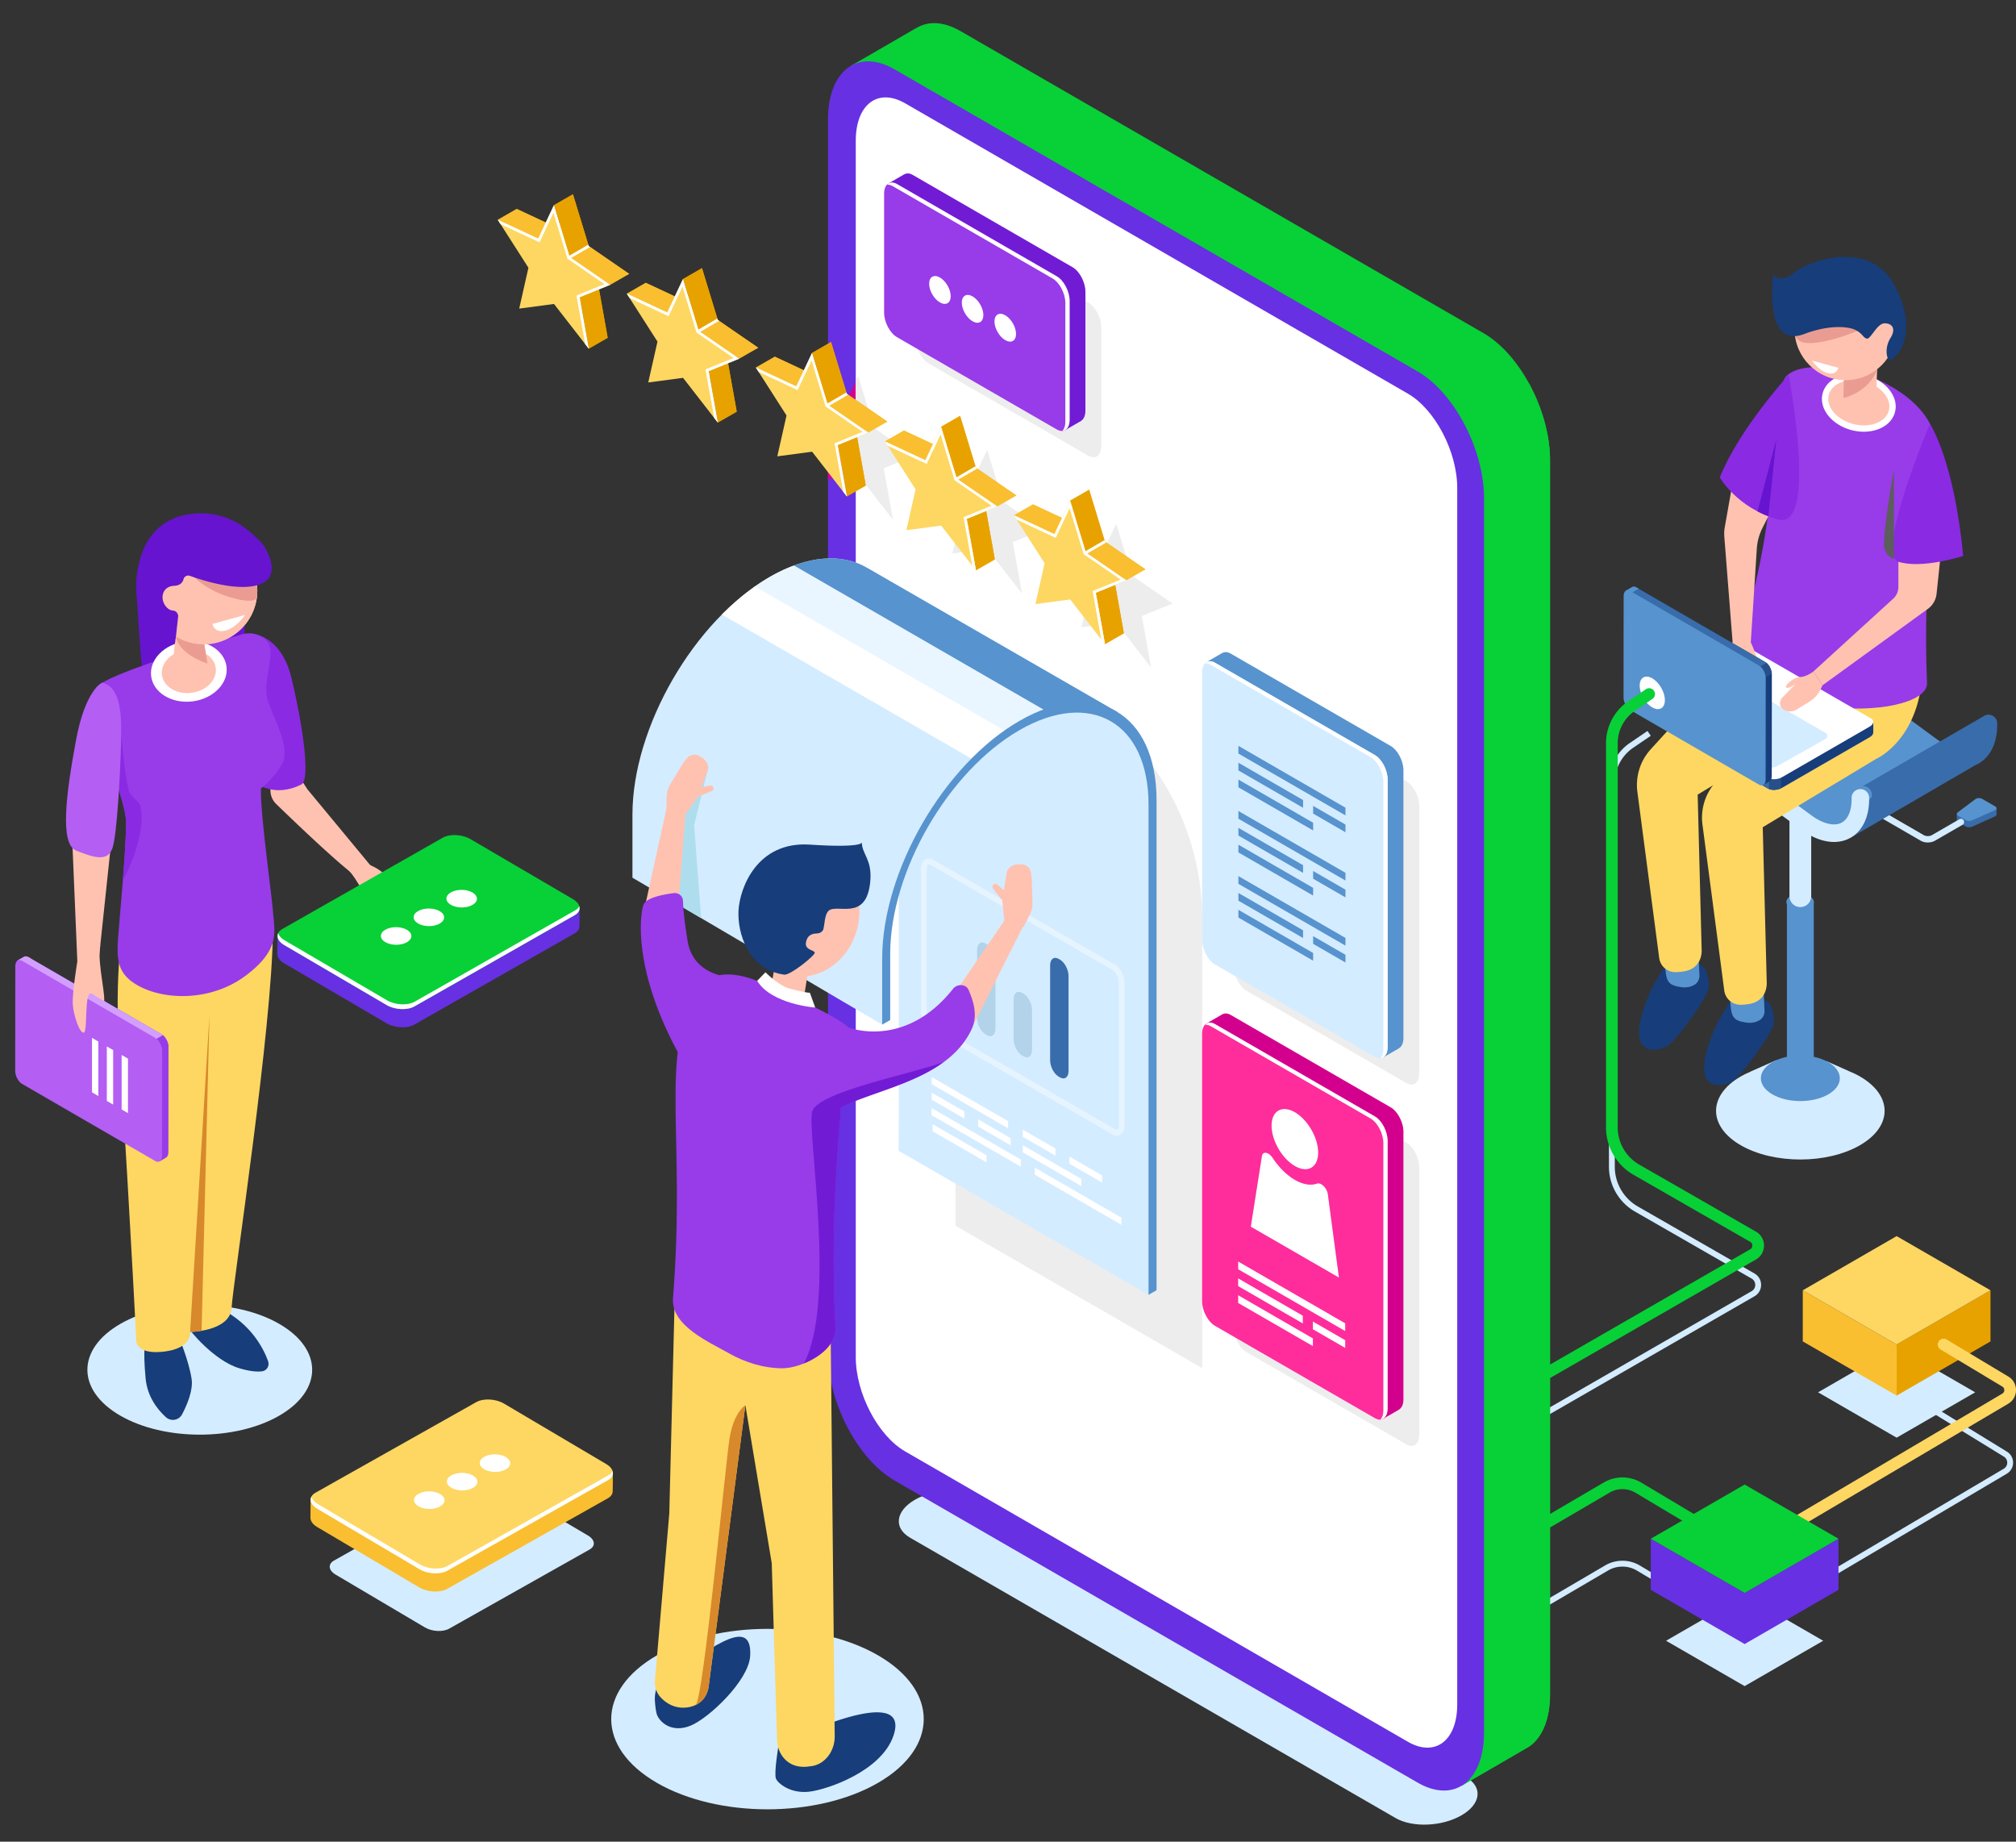 <svg xmlns="http://www.w3.org/2000/svg" width="802.459" height="733"><rect width="100%" height="100%" fill="#333333" stroke="none"/><path fill="#D4ECFF" d="M605.357 645.419l-1.178-2.009 34.726-20.355a13.632 13.632 0 0113.888.063l28.698 17.145-1.193 2-28.7-17.148a11.304 11.304 0 00-11.515-.05l-34.726 20.354zm103.33-5.624l-1.18-2.005 90.086-53.232a2.79 2.79 0 001.377-2.407 2.779 2.779 0 00-1.361-2.416L767.7 561.369l1.217-1.98 29.899 18.36a5.078 5.078 0 012.479 4.412 5.09 5.09 0 01-2.523 4.401l-90.085 53.233zm-98.106-73.325l-1.157-2.017 87.794-50.553a2.87 2.87 0 001.451-2.514 2.874 2.874 0 00-1.456-2.512l-46.465-26.688a20.597 20.597 0 01-10.317-17.818V311.483a19.092 19.092 0 018.364-15.804l6.978-4.747 1.309 1.922-6.979 4.746a16.778 16.778 0 00-7.346 13.883v152.886a18.266 18.266 0 009.151 15.802l46.465 26.688a5.166 5.166 0 012.622 4.524 5.18 5.18 0 01-2.614 4.533l-87.8 50.554z"/><path fill="#08d037" d="M604.771 614.75a2.309 2.309 0 01-2.008-1.15 2.323 2.323 0 01.828-3.179l34.726-20.355a14.768 14.768 0 0115.069.063l28.7 17.145a2.325 2.325 0 11-2.385 3.993l-28.698-17.144a10.15 10.15 0 00-10.333-.047l-34.726 20.355a2.285 2.285 0 01-1.173.319z"/><path fill="#D4ECFF" d="M555.524 723.6L362.298 612.043c-6.72-3.88-5.876-10.654 1.88-15.132 7.758-4.479 19.491-4.966 26.209-1.086l193.227 111.56c6.719 3.877 5.876 10.65-1.881 15.131-7.757 4.477-19.491 4.964-26.209 1.084zm184.813-295.171c-1.442-.831-2.996-1.557-4.612-2.204l.047-.004-8.872-3.934.668 1.551c-6.724-1.338-14.022-1.423-20.807-.221l.414-1.722-10.438 4.625.062.005c-1.355.576-2.674 1.193-3.902 1.903-13.1 7.564-13.1 19.826.001 27.388 13.101 7.564 34.341 7.564 47.439.002 13.099-7.563 13.099-19.825 0-27.389z"/><path fill="#5793CE" d="M727.733 435.568c-6.141 3.548-16.093 3.548-22.231 0-6.139-3.543-6.139-9.288 0-12.831 6.139-3.544 16.091-3.544 22.231 0 6.137 3.543 6.137 9.288 0 12.831z"/><g fill="#5793CE"><path d="M716.616 431.599a5.342 5.342 0 01-5.341-5.343v-67.551h10.686v67.551a5.345 5.345 0 01-5.345 5.343z"/><path d="M720.376 361.158c-2.131 1.229-5.584 1.229-7.715 0-2.13-1.23-2.13-3.224 0-4.454 2.131-1.229 5.584-1.229 7.715 0 2.13 1.231 2.13 3.224 0 4.454z"/></g><path fill="#D4ECFF" d="M716.616 361.027a4.33 4.33 0 01-4.331-4.333v-63.5h8.663v63.5a4.332 4.332 0 01-4.332 4.333z"/><path fill="#396CAA" d="M778.902 326.469v-2.485l3.513-.508 3.933-2.942c.637-.478 1.854-.522 2.591-.097l2.902 1.675 2.874-.417v2.52l-.011.003c-.016.286-.23.567-.66.759l-9.159 4.08c-.727.323-1.752.286-2.4-.09l-3.051-1.761c-.349-.201-.515-.469-.515-.738l-.017.001z"/><path fill="#5793CE" d="M779.279 323.315l7.068-5.287c.637-.478 1.854-.523 2.591-.098l5.271 3.043c.737.427.658 1.129-.166 1.496l-9.159 4.08c-.727.323-1.752.284-2.4-.09l-3.051-1.759c-.646-.375-.712-.968-.154-1.385z"/><path fill="#D4ECFF" d="M767.36 335.312c1.01 0 2.021-.236 2.827-.698l10.981-6.342a1.267 1.267 0 10-1.269-2.195l-10.979 6.34c-.816.471-2.306.471-3.123 0l-18.252-10.57a1.264 1.264 0 00-1.73.464 1.263 1.263 0 00.466 1.73l18.249 10.569c.805.465 1.815.702 2.83.702z"/><radialGradient id="a" cx="545.146" cy="298.945" r="108.859" gradientUnits="userSpaceOnUse"><stop offset="0" stop-color="#01c8ef"/><stop offset=".089" stop-color="#03bee9"/><stop offset=".239" stop-color="#08a5d7"/><stop offset=".429" stop-color="#107bbb"/><stop offset=".446" stop-color="#1177b8"/><stop offset="1" stop-color="#112564"/></radialGradient><path fill="url(#a)" d="M661.775 312.079l17.634-10.249-9.881-4.463-8.452 5.993z"/><path fill="#5793CE" d="M775.005 296.864a23.209 23.209 0 01-2.966-1.847l-37.575-27.535c-6.781-4.975-13.768-6.256-19.167-3.517-.141.073-.262.171-.397.247l-.041-.013-51.895 30.106 4.664 1.553L685.8 304.1l24.725 17.539 19.512 10.354.885.188c4.552-3.831 9.644-7.12 12.437-12.707 4.832-8.455 18.282-10.874 26.19-17.727.799.506 1.598.98 2.395 1.39 1.632-1.602 2.073-3.885 3.061-6.273z"/><path fill="#396CAA" d="M791.489 284.447c-.808 0-1.54.284-2.13.743l-.009-.01-50.78 29.394 1.854 7.595 1.903-.909c-2.907 4.535-7.367 7.519-11.407 10.923l5.74 1.216 49.731-28.938c.231-.101.467-.187.691-.298a12.653 12.653 0 001.914-1.22l.087-.05-.032.003c3.787-2.922 5.924-8.011 5.924-14.361v-.598a3.488 3.488 0 00-3.486-3.49z"/><path fill="#EAEAEA" d="M721.945 262.564c3.171.115 6.568 1.204 9.972 3.225-3.403-2.02-6.801-3.109-9.972-3.225z"/><path fill="#5793CE" d="M745.072 316.94v-.597a3.489 3.489 0 00-3.491-3.487 3.488 3.488 0 00-3.489 3.487v.597c0 4.665-1.482 8.093-4.069 9.405-2.924 1.478-7.365.391-11.886-2.921l-37.576-27.535c-5.781-4.238-11.705-5.765-16.672-4.439l31.033-18.004-35.958 20.86 4.664 1.553 18.172 8.242 24.725 17.539 19.512 10.354.885.187c4.552-3.829 9.644-7.118 12.437-12.705.48-.842 1.068-1.61 1.707-2.342-.002-.066.006-.127.006-.194z"/><path fill="#D4ECFF" d="M730.018 335.107c-4.11.002-8.638-1.672-13.078-4.927l-37.576-27.534c-4.518-3.311-8.959-4.4-11.886-2.919-2.587 1.311-4.069 4.736-4.069 9.402a3.49 3.49 0 11-6.98 0c0-7.39 2.878-13.085 7.892-15.629 5.397-2.734 12.386-1.454 19.17 3.516l37.574 27.536c4.521 3.312 8.964 4.399 11.886 2.918 2.588-1.31 4.072-4.737 4.072-9.4v-.598a3.49 3.49 0 016.978 0v.598c0 7.388-2.877 13.083-7.896 15.627-1.866.946-3.918 1.41-6.087 1.41z"/><path fill="#173D7A" d="M700.487 396.668s-7.075-3.568-11.424 1.743c-4.344 5.315-10.557 17.86-10.749 26.337-.194 8.479 6.706 7.904 10.809 5.896 4.102-2.004 16.085-19.388 16.811-22.793.725-3.405-.857-8.012-2.008-8.91-1.154-.902-3.439-2.273-3.439-2.273z"/><path fill="#5793CE" d="M702.031 394.96l.327 7.333c.07 1.56-.714 3.043-2.07 3.813-1.236.703-3.032 1.239-5.459.852-5.33-.857-5.808-2.381-6.188-9.711-.381-7.331 13.39-2.287 13.39-2.287z"/><path fill="#173D7A" d="M674.582 382.57s-7.075-3.571-11.424 1.746c-4.343 5.312-10.557 17.859-10.749 26.333-.194 8.478 6.706 7.905 10.809 5.9 4.103-2.009 16.086-19.39 16.811-22.797.725-3.405-.856-8.009-2.008-8.911-1.154-.901-3.439-2.271-3.439-2.271z"/><path fill="#5793CE" d="M676.126 380.865l.327 7.331c.071 1.56-.713 3.045-2.07 3.813-1.235.703-3.03 1.24-5.459.849-5.33-.856-5.807-2.379-6.187-9.708-.383-7.332 13.389-2.285 13.389-2.285z"/><path fill="#FDD762" d="M739.274 246.258c-2.095-34.08-36.909 5.015-36.909 5.015l-23.826 23.354-21.456 23.569a21.145 21.145 0 00-5.328 16.99l8.679 66.093a6.494 6.494 0 006.512 5.643 21.788 21.788 0 003.217-.282c7.744-1.205 7.172-8.567 7.172-8.567l-1.587-61.814 45.057-27.161c-.001-.002 20.563-8.759 18.469-42.84z"/><path fill="#FDD762" d="M765.176 259.244c-2.094-34.08-36.905 5.013-36.905 5.013l-23.826 23.354-21.458 23.57a21.155 21.155 0 00-5.33 16.99l8.683 66.09c.428 3.263 3.222 5.67 6.512 5.646.93-.008 1.995-.095 3.216-.282 7.741-1.208 7.173-8.567 7.173-8.567l-1.589-61.814 45.059-27.161c-.002-.001 20.559-8.76 18.465-42.839z"/><path fill="#983BE9" d="M744.581 149.846c26.396 10.941 25.865 26.544 25.865 26.544s-5.171 57.196-3.405 95.396c.739 15.97-84.844 17.188-72.081-25.414 15.048-50.231 9.409-90.897 16.452-97.031 7.046-6.133 26.342-2.325 33.169.505z"/><ellipse transform="rotate(14.442 739.865 160.273)" fill="#FFC2B0" cx="739.891" cy="160.284" rx="13.613" ry="10.02"/><path fill="#FFF" d="M741.895 171.829c-1.582 0-3.206-.203-4.817-.62-3.782-.975-7.066-2.986-9.255-5.67-2.278-2.791-3.105-5.976-2.335-8.967 1.553-6.022 9.275-9.25 17.219-7.214 3.78.974 7.064 2.986 9.251 5.67 2.277 2.792 3.107 5.976 2.337 8.968-.771 2.989-3.034 5.376-6.377 6.722-1.844.738-3.896 1.111-6.023 1.111zm-4.022-20.569c-4.903 0-8.998 2.28-9.943 5.943-.565 2.193.092 4.589 1.849 6.741 1.851 2.268 4.664 3.982 7.929 4.82 3.263.843 6.553.697 9.267-.39 2.58-1.039 4.313-2.817 4.877-5.009v-.002c.566-2.192-.092-4.586-1.848-6.741-1.851-2.267-4.665-3.979-7.929-4.82a16.93 16.93 0 00-4.202-.542z"/><path fill="#FFC2B0" d="M733.999 148.656s.227 1.06-.229 9.423c-.144 2.629 9.062 5.086 11.442 2.705 2.38-2.38 1.429-4.855 2-13.804.572-8.947-13.213 1.676-13.213 1.676z"/><path fill="#EA9C92" d="M747.213 146.98s-2.268 8.297-13.442 11.479l.169-7.54 13.273-3.939z"/><circle fill="#FFC2B0" cx="734.623" cy="130.985" r="20.316"/><path fill="#EA9C92" d="M739.289 131.729s-11.187 4.793-18.931 4.848c-7.745.054-6.038-6.43-6.038-6.43l22.989-3.323 1.98 4.905z"/><path fill="#173D7A" d="M718.05 132.993s9.745-4.136 18.293-2.41c2.009.404 3.871 1.479 5.166 3.068.422.52.957.992 1.563 1.131 1.515.344 3.997-5.945 6.944-6.089 2.945-.143 4.909 1.943 2.495 5.81-2.415 3.868-1.598 8.197-.487 8.818 1.112.62 12.9-8.408 2.503-29.012-10.4-20.601-36.816-9.505-40.927-5.329 0 0-4.329 3.771-7.847.415 0 .001-3.946 29.555 12.297 23.598z"/><path fill="#FFC2B0" d="M755.641 218.178v15.456a6.293 6.293 0 01-2.055 4.652l-31.751 28.945 3.608 5.518 41.93-30.408a8.526 8.526 0 003.471-6.009l2.834-26.952-18.037 8.798z"/><path fill="#8A2AE3" d="M768.212 168.661s9.632 14.486 13.222 52.616c0 0-16.454 5.322-25.793 2.301-9.338-3.02 12.571-54.917 12.571-54.917z"/><path fill="#5D5D5D" d="M753.881 186.977s-3.771 20.182-3.983 29.667a6.054 6.054 0 003.983 5.848v-35.515z"/><path fill="#173D7A" d="M745.645 287.33l-7.019-.928-45.298-26.152c-1.452-.838-3.988-.733-5.665.235l-32.098 18.524-4.242-.561v4.226h.002c-.027.556.291 1.09.975 1.486l51.335 29.64c1.454.838 3.991.732 5.668-.235l34.957-20.177c.941-.543 1.412-1.244 1.385-1.904v-4.154z"/><path fill="#396CAA" d="M711.607 270.802l-3.218-1.856h-35.382l-17.442 10.064-4.242-.561v4.226h.002c-.027.556.291 1.09.975 1.486l51.335 29.64c.769.441 1.84.619 2.927.547l5.045-43.546z"/><path fill="#5793CE" d="M653.204 278.698l-1.881-.249v4.226h.002c-.027.556.291 1.09.975 1.486l.904.523v-5.986z"/><path fill="#274F89" d="M704.153 314.041c1.376.521 3.343.408 4.812-.3v-7.187h-4.812v7.487z"/><path fill="#FFF" d="M703.635 309.578L652.3 279.94c-1.452-.84-1.269-2.302.406-3.272l34.957-20.174c1.677-.969 4.213-1.074 5.665-.234l51.338 29.638c1.451.839 1.27 2.303-.406 3.271l-34.957 20.175c-1.677.968-4.214 1.074-5.668.234z"/><path fill="#D4ECFF" d="M702.768 305.087l-42.687-24.644c-1.206-.697-1.058-1.915.339-2.722l18.731-10.532c1.395-.808 3.506-.894 4.712-.196l42.686 24.646c1.209.697 1.056 1.914-.338 2.719l-18.731 10.535c-1.395.803-3.503.892-4.712.194z"/><path fill="#FFC2B0" d="M689.648 255.52l-.532 3.544a26.219 26.219 0 00.231 9.082l.633 3.12a4.385 4.385 0 003.517 3.448 2.422 2.422 0 002.842-2.112l.846-7.572s1.938 2.539 2.873 2.539c.935 0-1.046-7.584-3.164-11.876-2.115-4.292-7.246-.173-7.246-.173z"/><path fill="#FFC2B0" d="M707.05 199.226l-5.509 10.902a21.4 21.4 0 00-2.254 8.273l-2.394 37.291-7.245-.173-3.29-41.875a15.404 15.404 0 01.188-3.872l3.757-21.238 16.747 10.692z"/><path fill="#173D7A" d="M701.897 312.426l-4.304-5.618-45.266-26.21c-1.454-.838-2.627-3.09-2.624-5.026l.038-37.061-2.604-3.398 2.446-1.416.003.004c.467-.304 1.09-.293 1.775.102l51.3 29.702c1.453.84 2.626 3.092 2.623 5.028l-.044 40.358c-.001 1.091-.373 1.848-.959 2.152l-2.384 1.383z"/><path fill="#396CAA" d="M670.594 291.175l-3.216-1.862-17.654-30.664.019-20.138-2.604-3.398 2.446-1.416.003.004c.467-.304 1.09-.293 1.775.102l51.3 29.702c.769.443 1.454 1.283 1.934 2.262l-34.003 25.408z"/><path fill="#5793CE" d="M648.295 236.62l-1.156-1.508 2.446-1.416.003.004c.467-.304 1.09-.293 1.775.102l.904.524-3.972 2.294z"/><path fill="#274F89" d="M703.129 263.833c1.141.933 2.024 2.694 2.145 4.319l-5.013 2.896-2.403-4.172 5.271-3.043z"/><path fill="#5793CE" d="M700.221 264.919l-51.301-29.702c-1.452-.84-2.629.05-2.633 1.985l-.043 40.359c-.003 1.938 1.172 4.188 2.623 5.026l51.302 29.704c1.449.84 2.628-.049 2.632-1.985l.041-40.359c.004-1.938-1.171-4.188-2.621-5.028z"/><path fill="#FFC2B0" d="M725.443 272.749l-.824 1.705a11.407 11.407 0 01-4.284 4.75l-5.097 3.142c-1.586.978-3.591 1.059-5.202.12-.056-.033-.116-.067-.173-.104-1.618-1.014-1.766-3.339-.434-4.71l5.324-5.475s-2.992 2.294-3.829 1.369c-.616-.677 2.9-3.976 5.602-4.086 2.699-.107 5.309-2.229 5.309-2.229l3.608 5.518z"/><path fill="#8A2AE3" d="M711.942 149.26s-19.521 21.24-27.396 40.726c0 0 6.676 12.026 23.014 16.746 16.34 4.718 4.382-57.472 4.382-57.472z"/><path fill="#6614CF" d="M703.885 205.471l3.165-30.564-7.455 28.636a42.993 42.993 0 004.29 1.928z"/><path fill="#FFF" d="M726.563 144.974l-5.244-1.44s2.502 3.939 6.159 4.943c3.654 1.004 4.225-2.091 4.225-2.091l-5.14-1.412z"/><path fill="#08d037" d="M590.512 132.597L382.313 12.37c-6.841-3.949-13.056-4.047-17.755-1.083l-.009-.047-26.123 15.131 17.518 3.268a43.46 43.46 0 00-.106 2.746v491.057c0 19.497 11.853 42.145 26.476 50.588l205.272 118.537a7923.36 7923.36 0 01-5.846 18.197l25.547-14.816h-.008c5.924-3.054 9.707-10.697 9.707-21.706v-491.06c-.001-19.496-11.853-42.144-26.474-50.585z"/><path fill="#D4ECFF" d="M786.214 554.149l-31.271-18.053-31.267 18.053 31.267 18.054z"/><path fill="#E8A200" d="M754.943 555.458v-20.344l37.361-21.567v20.343z"/><path fill="#F9BF30" d="M754.943 535.114l-37.357-21.567v20.343l37.357 21.568z"/><path fill="#FDD762" d="M792.304 513.547l-37.361-21.569-37.357 21.569 37.357 21.567z"/><path fill="#FFF" d="M662.697 278.657c0 3.198-2.245 4.493-5.014 2.895-2.77-1.598-5.015-5.486-5.015-8.683s2.245-4.493 5.015-2.894c2.769 1.599 5.014 5.486 5.014 8.682z"/><path fill="#08d037" d="M610.004 552.143a2.323 2.323 0 01-2.017-1.168 2.325 2.325 0 01.854-3.177l87.796-50.551c.785-.455.87-1.207.87-1.509s-.086-1.051-.873-1.502l-46.466-26.688a21.76 21.76 0 01-10.9-18.826v-152.89a20.254 20.254 0 018.872-16.764l6.979-4.747a2.326 2.326 0 112.616 3.848l-6.978 4.747a15.6 15.6 0 00-6.837 12.915v152.89a17.094 17.094 0 008.565 14.792l46.466 26.688a6.322 6.322 0 013.207 5.534 6.326 6.326 0 01-3.2 5.54l-87.796 50.553a2.277 2.277 0 01-1.158.315z"/><path fill="#08d037" d="M355.837 523.441c0 19.497 11.853 42.145 26.476 50.588l205.272 118.537a7923.36 7923.36 0 01-5.846 18.197l25.547-14.816h-.008c5.924-3.054 9.707-10.697 9.707-21.706v-491.06c0-10.171-3.245-21.184-8.408-30.603l-252.74 145.919v224.944z"/><path fill="#6730E3" d="M564.246 709.469L356.049 589.242c-14.62-8.44-26.476-31.091-26.476-50.585V47.601c0-19.496 11.855-28.456 26.476-20.016l208.197 120.227c14.622 8.442 26.476 31.091 26.476 50.586v491.06c0 19.491-11.854 28.455-26.476 20.011z"/><path fill="#D3008D" d="M363.999 181.393L347.881 170.3l-6.292-20.649-6.299 13.379-5.739-2.676v11.372l1.849 2.886-1.849 8.203v7.822l12.038-1.598 13.849 17.831-3.664-20.494z"/><path fill="#FFF" d="M560.37 693.213L360.314 577.686c-10.867-6.273-19.68-23.106-19.68-37.596V56.006c0-14.491 8.813-21.149 19.68-14.878L560.37 156.653c10.866 6.275 19.677 23.108 19.677 37.6v484.083c0 14.492-8.811 21.151-19.677 14.877z"/><path fill="#EDEDED" d="M478.534 544.537l-98.198-56.695V249.128l46.268 26.712a103.864 103.864 0 0151.931 89.948v178.749z"/><path fill="#D4ECFF" d="M345.225 226.036l.01.019c-9.91-5.901-23.681-5.175-38.89 3.605-30.11 17.387-54.604 59.812-54.604 94.579v25.091l1.033.607 98.377 57.872 1.492-30.021 1.225-11.659 5.218-18.104.598-2.771 11.188-22.541 8.81-11.007 7.144-8.517 17.404-13.704 1.53-1.138 8.556-3.682 11.507-2.992h8.975l10.035 1.758-99.608-57.395z"/><path fill="#D4ECFF" d="M357.763 458.074l3.189-1.84V341.927c-1.658 2.257-2.432 5.151-3.189 8.092v108.055z"/><path fill="#D4ECFF" d="M457.176 515.35l-99.413-57.276 1.025-108.21 3.796-10.928 11.506-19.79 13.615-16.148 12.274-9.819 13.27-8.055 24.077-2.76 12.735 7.212 7.115 10.891 2.241 16.722-.765 180.876z"/><path fill="#5793CE" d="M345.234 226.055c-8.29-4.938-19.291-5.215-31.567-.034L414.958 284.5l10.863-2.826h8.975l10.035 1.758-99.606-57.396.009.019z"/><path fill="#E9F6FF" d="M316.053 225.076c-3.152 1.163-6.392 2.673-9.708 4.584a79.082 79.082 0 00-6.547 4.252l100.974 58.295 3.457-2.722 1.53-1.138 8.556-3.682 3.414-.886-101.676-58.703z"/><path fill="#FFF" d="M387.678 302.516l13.738-10.816-100.942-58.278c-4.571 3.206-8.973 6.966-13.139 11.163l100.343 57.931z"/><path fill="#5793CE" d="M460.363 513.509l-3.188 1.841V320.303c0-32.735-23.065-46.053-51.417-29.684-28.353 16.369-51.419 56.318-51.419 89.057v26.294l-3.188 1.84v-26.295c0-34.766 24.495-77.192 54.607-94.577 30.11-17.385 54.604-3.242 54.604 31.525v195.046z"/><path fill="#AEDEED" d="M281.892 305.59l-5.596 22.875 2.798 36.958-7.092-4.176-9.081-20.089 7.949-25.388z"/><path opacity=".4" fill="#FFF" d="M444.55 451.981c-.604 0-1.234-.181-1.862-.546l-72.295-41.74c-2.128-1.227-3.797-4.366-3.797-7.15v-56.882c0-1.671.618-2.986 1.695-3.607.954-.556 2.117-.494 3.266.171l72.293 41.738c2.13 1.228 3.798 4.37 3.798 7.15v56.883c0 1.671-.617 2.987-1.693 3.612a2.83 2.83 0 01-1.405.371zm-74.852-107.972a.514.514 0 00-.245.06c-.245.145-.531.646-.531 1.595v56.882c0 1.961 1.205 4.313 2.635 5.137l72.293 41.74c.188.104.648.33.942.172.244-.142.529-.644.529-1.596v-56.883c0-1.959-1.206-4.313-2.634-5.136l-72.295-41.74c-.137-.081-.432-.231-.694-.231z"/><path fill="#B2D3EA" d="M392.836 412.016l-.508-.293c-1.886-1.089-3.411-4.007-3.411-6.521v-27.104c0-2.515 1.525-3.669 3.411-2.58l.508.295c1.887 1.086 3.413 4.005 3.413 6.519v27.105c0 2.511-1.526 3.665-3.413 2.579zm14.542 8.394l-.51-.296c-1.884-1.084-3.412-4.008-3.412-6.519v-15.863c0-2.515 1.528-3.668 3.412-2.58l.51.293c1.883 1.088 3.412 4.009 3.412 6.521v15.862c0 2.513-1.529 3.669-3.412 2.582z"/><path fill="#396CAA" d="M421.918 428.806l-.509-.295c-1.886-1.086-3.413-4.008-3.413-6.521v-37.764c0-2.51 1.527-3.668 3.413-2.579l.509.295c1.885 1.087 3.41 4.006 3.41 6.518v37.765c0 2.511-1.525 3.669-3.41 2.581z"/><path fill="#D4ECFF" d="M261.509 709.601c24.29 14.023 63.675 14.023 87.965-.002 24.29-14.023 24.29-36.759 0-50.783-24.29-14.022-63.672-14.022-87.961 0-24.292 14.024-24.292 36.761-.004 50.785z"/><path fill="#173D7A" d="M267.38 665.176c-4.334 1.853-7.061 6.682-6.7 11.873.172 2.449.467 4.732.977 5.804 1.381 2.895 5.9 6.866 13.112 4.018 7.214-2.852 23.23-17.9 23.831-27.756 1.114-18.298-19.809 1.189-31.22 6.061zm42.378 30.267s-1.729 10.552-.892 12.482c.843 1.938 5.862 6.063 13.279 5.172 7.414-.894 28.752-8.251 33.503-22.311 7.367-21.802-41.185 1.635-41.185 1.635l-4.705 3.022z"/><path fill="#FDD762" d="M330.608 526.771l1.649 164.711c-.174 5.729-3.927 10.566-8.97 11.418-.626.106-1.294.191-2.01.253-5.107.45-8.086-1.745-9.785-4.049-1.374-1.863-2.098-4.229-2.201-6.65l-2.103-70.31-10.496-62.868-14.522 111.267c-.234 3.009-1.675 5.792-3.994 7.324-1.599 1.061-3.77 1.884-6.62 1.799-4.157-.126-7.043-2.354-8.803-4.339-1.396-1.571-2.13-3.736-2.102-5.955l5.754-66.946 2.144-85.393 62.059 9.738z"/><path fill="#FFC2B0" d="M309.277 379.337l-2.604 15.006s-.097 5.123 5.621 6.542c5.717 1.419 7.485-2.273 7.485-2.273l2.585-16.902-13.087-2.373z"/><path fill="#FFC2B0" d="M340.787 371.114c-4.059 12.857-16.619 20.32-28.055 16.67-11.435-3.654-17.416-17.039-13.357-29.894 4.06-12.859 16.622-20.323 28.057-16.67 11.433 3.653 17.416 17.037 13.355 29.894z"/><path fill="#983BE9" d="M309.956 394.619c-.395-.162-24.258-15.525-33.078.552-14.383 26.219-3.863 56.278-8.994 121.547-.858 10.921 14.697 17.575 22.051 21.777 6.546 3.737 13.867 6.029 21.404 6.088 7.457.059 21.755-6.57 21.238-16.317-2.388-44.836 1.575-82.628 5.237-119.299 0 0-4.576-4.926-27.858-14.348z"/><path fill="#D8892B" d="M296.693 559.276L282.17 670.545c-.234 3.007-1.675 5.79-3.994 7.322-.376.252-.793.487-1.237.702 3.015-2.26 11.819-95.655 13.446-106.043 1.629-10.394 6.308-13.25 6.308-13.25z"/><path fill="#FFC2B0" d="M387.331 408.201l19.977-39.653-6.268-3.959-20.704 30.204zm-131.773-42.106l9.716-44.212 7.741.082-2.905 36.67z"/><path fill="#983BE9" d="M337.814 408.967s22.344 8.814 41.545-15.403c1.688-2.135 5.164-1.896 6.164.403 1.728 3.97 3.889 9.967 1.268 15.596-11.604 24.902-51.195 24.038-60.734 37.998-9.539 13.959 11.757-38.594 11.757-38.594zm-42.993-19.859s-18.45 1.419-21.105-14.55c-1.368-8.223-1.777-13.136-1.855-15.966a3.22 3.22 0 00-3.617-3.13c-4.418.549-11.258 1.866-12.188 4.829-1.386 4.422-3.991 26.106 14.233 59.381 11.939 21.799 24.532-30.564 24.532-30.564z"/><path fill="#FFC2B0" d="M265.234 321.991l.177-5.042a10.379 10.379 0 011.509-5.034l5.108-8.396 1.333-1.678a3.882 3.882 0 015.108-.874l1.174.74a4.82 4.82 0 012.248 4.395l-2.643 7.175 3.344-.646a1.185 1.185 0 011.392.953 1.18 1.18 0 01-.723 1.311l-5.459 2.204-4.96 7.017-7.608-2.125zm142.22 46.809l2.34-4.471a10.37 10.37 0 001.177-5.121l-.292-9.823-.33-2.119a3.884 3.884 0 00-4.008-3.283l-1.389.062a4.83 4.83 0 00-4.128 2.712l-1.247 7.543-2.583-2.214a1.186 1.186 0 00-1.685.14 1.181 1.181 0 00-.017 1.496l3.657 4.614.945 9.611 7.56.853z"/><path fill="#721BD5" d="M323.244 442.566c-1.942 8.855 9.756 75.657-3.253 100.085 6.504-2.635 12.936-7.792 12.586-14.386-1.709-32.064-.165-60.516 2.192-87.539 11.124-5.636 28.507-8.998 40.804-18.002-13.184 4.859-50.596 11.936-52.329 19.842z"/><path fill="#FFF" d="M301.378 390.378l3.312-3.401s5.451 5.568 9.83 6.533c0 0 5.269 1.492 7.845 1.622l2.134 5.882c-.001 0-17.357-1.244-23.121-10.636z"/><path fill="#173D7A" d="M325.223 371.515c.914-.017 1.764-.432 2.283-1.184.907-1.314.335-7.341 3.128-8.339 4.362-1.557 14.712 3.905 15.82-11.835.573-8.185-3.408-10.358-3.39-14.84 0 0 .346 2.247-20.709.849-21.051-1.4-27.896 17.295-28.395 26.2-.498 8.904 3.811 23.545 18.199 25.555 2.387.333 12.405-7.726 12.146-8.782-.259-1.056-4.041-.998-3.494-4.073.458-2.563 2.02-3.507 4.412-3.551z"/><path fill="#EDEDED" d="M433.219 181.382l-63.609-36.725c-2.827-1.634-5.118-6.012-5.118-9.78V87.579c0-3.769 2.291-5.502 5.118-3.87l63.609 36.727c2.829 1.631 5.121 6.01 5.121 9.777v47.299c0 3.77-2.292 5.502-5.121 3.87z"/><path fill="#721BD5" d="M426.925 106.347l-63.61-36.725c-1.257-.728-2.396-.755-3.288-.265l.004-.04-6.169 3.563s2.73.997 4.334 1.585v46.323c0 3.77 2.292 8.147 5.119 9.779l60.798 35.102v5.437l6.235-3.592-.033-.01c1.055-.642 1.729-2.053 1.729-4.08v-47.298c-.001-3.77-2.292-8.147-5.119-9.779z"/><path fill="#983BE9" d="M420.643 170.916l-63.612-36.727c-2.824-1.633-5.117-6.01-5.117-9.779V77.113c0-3.769 2.293-5.502 5.117-3.87l63.612 36.725c2.825 1.634 5.117 6.01 5.117 9.78v47.298c0 3.768-2.292 5.5-5.117 3.87z"/><path fill="#FFF" d="M420.643 109.968L357.03 73.243c-1.606-.928-3.022-.736-3.961.264.684-.056 1.444.105 2.258.576l63.612 36.727c2.825 1.631 5.117 6.01 5.117 9.777v47.299c0 1.627-.445 2.843-1.155 3.604 1.687-.141 2.858-1.763 2.858-4.444V119.75c.001-3.772-2.291-8.15-5.116-9.782z"/><path d="M378.423 117.891c0 2.737-1.922 3.846-4.292 2.479-2.37-1.369-4.292-4.698-4.292-7.436 0-2.735 1.922-3.845 4.292-2.477 2.37 1.369 4.292 4.696 4.292 7.434zm13.004 7.505c0 2.737-1.923 3.847-4.294 2.479-2.37-1.369-4.293-4.697-4.293-7.434s1.923-3.847 4.293-2.478c2.371 1.37 4.294 4.698 4.294 7.433zm13.001 7.509c0 2.735-1.921 3.845-4.294 2.477-2.367-1.369-4.29-4.696-4.29-7.434s1.923-3.847 4.29-2.479c2.373 1.371 4.294 4.699 4.294 7.436z" fill="#FFF"/><path fill="#EDEDED" d="M559.804 431.056l-63.612-36.727c-2.827-1.63-5.117-6.007-5.117-9.777V278.105c0-3.771 2.29-5.502 5.117-3.87l63.612 36.727c2.826 1.632 5.118 6.01 5.118 9.777v106.448c0 3.769-2.292 5.502-5.118 3.869z"/><path fill="#5793CE" d="M553.508 296.873l-63.609-36.725c-1.26-.728-2.398-.755-3.29-.266a.452.452 0 00.006-.041l-6.17 3.565s2.732.995 4.336 1.585v105.472c0 3.769 2.292 8.146 5.118 9.779l60.8 35.103v5.434l6.233-3.589-.034-.01c1.053-.643 1.73-2.054 1.73-4.081V306.651c0-3.768-2.293-8.146-5.12-9.778z"/><path fill="#D4ECFF" d="M547.226 420.59l-63.61-36.727c-2.828-1.632-5.121-6.01-5.121-9.778V267.639c0-3.769 2.293-5.501 5.121-3.87l63.61 36.726c2.825 1.632 5.117 6.01 5.117 9.78v106.447c0 3.768-2.292 5.501-5.117 3.868z"/><path fill="#FFF" d="M547.226 300.494l-63.61-36.726c-1.608-.927-3.026-.737-3.961.266.683-.056 1.442.104 2.257.575l63.611 36.727c2.825 1.632 5.116 6.01 5.116 9.777V417.56c0 1.627-.441 2.843-1.156 3.604 1.691-.139 2.86-1.763 2.86-4.442V310.274c0-3.77-2.292-8.149-5.117-9.78z"/><path fill="#EDEDED" d="M559.804 574.873l-63.612-36.724c-2.827-1.634-5.117-6.01-5.117-9.777V421.923c0-3.769 2.29-5.501 5.117-3.87l63.612 36.727c2.826 1.634 5.118 6.011 5.118 9.78v106.446c0 3.767-2.292 5.501-5.118 3.867z"/><path fill="#D3008D" d="M553.508 440.691l-63.609-36.727c-1.26-.728-2.398-.754-3.29-.264a.495.495 0 00.006-.04l-6.17 3.566s2.732.995 4.336 1.583V514.28c0 3.769 2.292 8.148 5.118 9.778l60.8 35.105v5.434l6.233-3.588-.034-.014c1.053-.644 1.73-2.053 1.73-4.081V450.471c0-3.769-2.293-8.149-5.12-9.78z"/><path fill="#FF2C9C" d="M547.226 564.407l-63.61-36.725c-2.828-1.632-5.121-6.009-5.121-9.778V411.457c0-3.769 2.293-5.501 5.121-3.873l63.61 36.731c2.825 1.629 5.117 6.01 5.117 9.777v106.446c0 3.77-2.292 5.502-5.117 3.869z"/><path fill="#FFF" d="M547.226 444.311l-63.61-36.727c-1.608-.926-3.026-.732-3.961.268.683-.056 1.442.104 2.257.575l63.611 36.728c2.825 1.63 5.116 6.011 5.116 9.776v106.448c0 1.624-.441 2.843-1.156 3.605 1.691-.142 2.86-1.763 2.86-4.445V454.093c0-3.772-2.292-8.149-5.117-9.782z"/><path fill="#D4ECFF" d="M132.936 621.122l55.906-31.501c2.485-1.401 6.795-1.178 9.629.498l35.57 21.035c2.836 1.673 3.116 4.167.633 5.567l-55.906 31.504c-2.485 1.4-6.797 1.177-9.63-.5l-35.568-21.034c-2.835-1.678-3.117-4.168-.634-5.569z"/><path fill="#F9BF30" d="M177.958 632.391l63.991-36.063c1.267-.712 1.871-1.677 1.903-2.692.003 0 .03.022.03.022l.074-7.126s-2.25 1.845-3.572 2.926l-39.871-23.58c-3.244-1.918-8.181-2.175-11.023-.572l-61.165 34.466-4.678-2.767-.084 7.193.028-.024c.018 1.233.888 2.533 2.631 3.567l40.713 24.077c3.245 1.916 8.179 2.174 11.023.573z"/><path fill="#FDD762" d="M125.58 594.112l63.991-36.058c2.844-1.603 7.779-1.346 11.024.57l40.712 24.077c3.245 1.921 3.568 4.772.726 6.376l-63.994 36.058c-2.841 1.604-7.777 1.346-11.021-.574l-40.713-24.076c-3.244-1.917-3.569-4.769-.725-6.373z"/><path fill="#FFF" d="M178.042 625.136l63.99-36.058c1.615-.912 2.174-2.228 1.788-3.546-.3.62-.825 1.189-1.644 1.652l-63.993 36.057c-2.844 1.603-7.779 1.35-11.022-.574l-40.713-24.073c-1.399-.829-2.22-1.828-2.513-2.83-.739 1.523.061 3.358 2.369 4.722l40.713 24.076c3.245 1.923 8.18 2.177 11.025.574z"/><path d="M192.712 584.763c-2.356-1.392-2.333-3.61.05-4.954 2.386-1.344 6.229-1.307 8.584.088 2.356 1.396 2.332 3.614-.051 4.959-2.383 1.34-6.226 1.302-8.583-.093zm-13.081 7.371c-2.355-1.392-2.332-3.61.052-4.954 2.386-1.346 6.227-1.303 8.583.088 2.356 1.395 2.333 3.612-.051 4.954-2.386 1.345-6.227 1.303-8.584-.088zm-13.079 7.371c-2.356-1.395-2.333-3.61.053-4.956 2.384-1.346 6.226-1.304 8.583.091 2.356 1.392 2.333 3.611-.051 4.956-2.387 1.341-6.229 1.303-8.585-.091z" fill="#FFF"/><path fill="#D4ECFF" d="M111.157 563.439c-17.47 10.088-45.795 10.084-63.266 0-17.471-10.086-17.472-26.438-.001-36.524 17.47-10.089 45.796-10.089 63.267 0 17.469 10.086 17.469 26.439 0 36.524z"/><path fill="#6614CF" d="M54.234 232.944s1.151 23.712 2.956 39.648c1.804 15.937 40.185-12.239 40.185-12.239v-18.145l-43.141-9.264z"/><path fill="#173D7A" d="M74.678 527.967c.576 1.441 10.52 13.547 20.464 16.572 4.324 1.315 7.229 1.487 9.135 1.261 1.912-.226 3.093-2.197 2.448-4.013-1.711-4.814-6.616-14.849-19.078-21.026-16.861-8.361-12.969 7.206-12.969 7.206zm-3.316 4.651s3.747 8.789 4.899 16.139c.705 4.483-1.756 10.307-3.783 14.17-1.257 2.394-4.444 2.936-6.448 1.115-3.25-2.949-7.386-8.071-8.07-15.429-1.153-12.395 0-14.557 0-14.557l13.402-1.438z"/><path fill="#FDD762" d="M47.407 382.816s-1.297 15.634 0 32.928c1.298 17.294 5.94 98.171 6.805 117.627 0 0-.433 5.892 10.971 4.593 11.403-1.297 10.485-7.837 10.485-7.837s16.014-.215 16.519-9.655c.503-9.437 16.403-112.723 16.403-149.855l-61.183 12.199z"/><path fill="#FFC2B0" d="M114.513 301.98l7.847 12.151 26.971 32.575s-.929 3.024-4.286 3.816c-2.624.617-25.307-21.024-35.103-30.52a7.523 7.523 0 01-1.034-9.561l5.605-8.461z"/><path fill="#8A2AE3" d="M99.207 252.099s12.464-.323 16.802 17.689c4.34 18.015 7.733 40.569 3.959 42.443-11.327 5.625-18.496-.958-18.496-.958l-2.265-59.174z"/><path fill="#983BE9" d="M102.937 252.864a10.185 10.185 0 00-6.727-.371c-10.619 3.051-50.544 14.766-57.125 20.393-7.603 6.498 11.401 43.013 11.127 54.984-.274 11.972-1.624 26.087-2.682 39.102-1.057 13.014-2.49 20.149 8.156 25.683 10.645 5.531 28.82 5.788 42.427-4.576 13.604-10.369 11.136-17.462 10.57-24.988-.566-7.524-5.199-40.074-4.799-49.314 0 0 4.794-3.532 8.345-9.587 3.552-6.06-2.721-17.19-5.325-24.428-2.604-7.236 1.469-15.514.664-21.418-.415-3.044-2.358-4.531-4.631-5.48z"/><ellipse transform="rotate(-7.297 75.181 267.279)" fill="#FFF" cx="75.173" cy="267.234" rx="15.123" ry="12.005"/><ellipse transform="rotate(-7.297 75.194 267.31)" fill="#FFC2B0" cx="75.172" cy="267.233" rx="10.808" ry="8.58"/><path fill="#FFC2B0" d="M80.01 250.428s-7.207-5.927-8.625-2.926c-1.414 3.004-2.581 15.887-2.581 15.887l14.313 3.845-2.173-13.054s2.865-2.43-.934-3.752z"/><path fill="#FFC2B0" d="M102.378 236.309c-.695 11.783-10.811 20.771-22.592 20.075-11.783-.698-20.769-10.812-20.073-22.594.695-11.783 10.811-20.769 22.592-20.073 11.782.696 20.77 10.81 20.073 22.592z"/><path fill="#EA9C92" d="M70.389 251.236a69.488 69.488 0 00-.364 2.132c1.438 7.436 12.564 10.689 12.564 10.689l-1.644-9.878s1.349-1.143.967-2.289c-4.398-1.386-9.939-2.617-11.523-.654z"/><path fill="#FFC2B0" d="M102.378 236.309c-.695 11.783-10.811 20.771-22.592 20.075-11.783-.698-20.769-10.812-20.073-22.594.695-11.783 10.811-20.769 22.592-20.073 11.782.696 20.77 10.81 20.073 22.592zm-73.987 89.202l2.393 57.187 8.36.861 5.442-51.482z"/><path fill="#8A2AE3" d="M55.867 320.729c-.452-1.99-4.111-3.63-4.67-6.225-2.871-13.321-3.562-32.965-3.562-32.965l-2.336 26.833c2.695 7.958 5.011 15.265 4.915 19.497-.162 7.026-.695 14.795-1.321 22.643l.001.022c-.001.001 9.74-17.593 6.973-29.805z"/><path fill="#B45EF4" d="M40.681 271.713s-6.685 2.555-10.468 23.09c-3.784 20.533-6.613 41.104.132 43.755 6.745 2.649 12.38 4.644 14.365-.85 1.983-5.492 3.212-31.956 3.461-41.475.248-9.517.612-22.639-7.49-24.52z"/><path fill="#FFC2B0" d="M147.329 344.327s3.622 1.331 6.237 4.183c2.147 2.339 3.323 4.321 4.262 5.722 2.083 3.106 3.839 9.82 2.569 10.656-1.27.837-8.533-11.242-9.703-8.434-1.171 2.81.01 5.407-1.492 5.45-1.501.043-6.72-12.142-10.824-15.919-4.105-3.777 8.951-1.658 8.951-1.658z"/><path fill="#D8892B" d="M75.668 530.127s1.984-.026 4.575-.472l3.137-125.721-7.712 126.193z"/><path fill="#983BE9" d="M63.567 462.218l-4.448-5.805-46.783-27.087c-1.499-.869-2.713-3.196-2.711-5.196l.042-38.302-2.69-3.511 2.528-1.464.001.002c.484-.31 1.127-.303 1.835.106l53.019 30.696c1.499.868 2.712 3.196 2.711 5.195l-.045 41.71c-.001 1.128-.387 1.912-.992 2.227l-2.467 1.429z"/><path fill="#D29FFF" d="M31.215 440.255l-3.325-1.923L9.646 406.64l.02-20.812-2.69-3.511 2.528-1.464.001.002c.484-.31 1.127-.303 1.835.106l53.019 30.696c.793.459 1.502 1.327 1.997 2.338l-35.141 26.26z"/><path fill="#D29FFF" d="M8.168 383.874l-1.193-1.557 2.528-1.464.001.002c.484-.31 1.127-.303 1.835.106l.935.542-4.106 2.371z"/><path fill="#983BE9" d="M64.84 411.997c1.176.966 2.09 2.784 2.214 4.466l-5.181 2.993-2.482-4.313 5.449-3.146z"/><path fill="#B45EF4" d="M61.833 413.12L8.815 382.424c-1.499-.867-2.718.05-2.721 2.052l-.044 41.712c-.003 2.003 1.21 4.327 2.711 5.195l53.018 30.696c1.5.87 2.718-.049 2.72-2.051l.045-41.712c.003-1.999-1.211-4.327-2.711-5.196z"/><path fill="#FFF" d="M50.941 443.038l-2.524-1.459v-21.693l2.524 1.457zm-5.899-3.407l-2.524-1.457v-21.693l2.524 1.458zm-5.9-3.404l-2.524-1.459v-21.694l2.524 1.457z"/><path fill="#FFC2B0" d="M30.85 382.218s-2.21 13.351-1.876 17.626c.333 4.276 2.62 11.328 4.357 11.177 1.736-.148.057-17.192 3.107-15.496 3.05 1.7 3.371 4.612 4.751 3.582 1.382-1.028-2.409-15.594-1.398-21.911 1.012-6.318-8.941 5.022-8.941 5.022z"/><path fill="#EA9C92" d="M89.253 236.916c10.72 3.806 12.807 1.483 12.91 1.36a20.81 20.81 0 00.215-1.968 21.318 21.318 0 00-.711-6.827l-27.813-3.756c-.001.001 4.391 7.279 15.399 11.191z"/><path fill="#6614CF" d="M103.148 215.019c-2.526-2.165-11.644-12.873-27.976-10.346-10.208 1.58-18.812 8.541-20.72 24.426-1.286 10.702 2.643 21.244 9.878 29.037.392-.184.797-.349 1.16-.586 4.091-2.693 4.532-4.173 4.531-4.187l.904-8.107c-.028-1.149-.889-2.174-2.038-2.245-.888-.056-1.967-.482-2.992-1.824-2.346-3.066-1.265-7.851 3.428-8.031 2.451-.094 3.4-1.421 3.748-2.665a1.916 1.916 0 012.503-1.302c5.338 1.932 18.49 6.097 26.955 3.695 10.829-3.066 3.146-15.7.619-17.865z"/><path fill="#FFF" d="M90.97 246.569l6.537-1.796s-3.121 4.907-7.677 6.16c-4.557 1.252-5.265-2.605-5.265-2.605l6.405-1.759z"/><path fill="#D29FFF" d="M41.965 398.693l-5.57-3.189 2.091 3.414 2.817 1.04z"/><path fill="#6730E3" d="M164.911 407.81l63.837-36.332c1.263-.719 1.862-1.687 1.89-2.704l.03.024.044-7.126s-2.241 1.854-3.559 2.942l-39.973-23.41c-3.252-1.904-8.187-2.14-11.025-.527l-61.017 34.728-4.69-2.748-.053 7.193.028-.021c.023 1.231.897 2.528 2.647 3.553l40.814 23.903c3.254 1.905 8.19 2.139 11.027.525z"/><path fill="#08d037" d="M112.368 369.758l63.837-36.331c2.837-1.615 7.772-1.38 11.025.524l40.815 23.902c3.253 1.904 3.588 4.756.752 6.371l-63.837 36.333c-2.835 1.613-7.773 1.379-11.024-.525l-40.814-23.903c-3.254-1.904-3.591-4.756-.754-6.371z"/><path fill="#FFF" d="M164.96 400.558l63.836-36.333c1.613-.918 2.165-2.234 1.774-3.553-.298.618-.821 1.192-1.637 1.658l-63.839 36.331c-2.837 1.616-7.773 1.378-11.024-.524l-40.814-23.903c-1.403-.82-2.229-1.816-2.526-2.817-.732 1.527.075 3.357 2.39 4.713l40.814 23.903c3.254 1.904 8.19 2.138 11.026.525z"/><path d="M179.46 360.122c-2.363-1.383-2.35-3.604.031-4.955 2.378-1.354 6.222-1.33 8.583.053s2.348 3.604-.031 4.956c-2.378 1.353-6.223 1.329-8.583-.054zm-13.049 7.425c-2.362-1.383-2.348-3.603.031-4.955 2.379-1.354 6.222-1.328 8.583.053 2.363 1.383 2.35 3.604-.031 4.956-2.377 1.354-6.222 1.33-8.583-.054zm-13.048 7.427c-2.362-1.383-2.347-3.601.03-4.954 2.38-1.354 6.222-1.331 8.584.052 2.362 1.383 2.348 3.604-.032 4.957-2.377 1.352-6.219 1.327-8.582-.055z" fill="#FFF"/><path d="M524.699 458.736c0 5.921-4.154 8.319-9.279 5.36-5.126-2.961-9.28-10.154-9.28-16.073 0-5.917 4.154-8.315 9.28-5.357 5.125 2.959 9.279 10.154 9.279 16.07zm3.869 16.731a7.207 7.207 0 00-.04-.274c-.397-2.494-2.757-4.683-4.313-4.127-2.403.855-5.462.438-8.796-1.487-3.332-1.925-6.394-5.037-8.798-8.671-1.556-2.352-3.914-2.889-4.312-.852l-.041.228-4.399 27.951 35.1 20.265-4.401-33.033z" fill="#D3008D"/><path d="M524.699 458.736c0 5.921-4.154 8.319-9.279 5.36-5.126-2.961-9.28-10.154-9.28-16.073 0-5.917 4.154-8.315 9.28-5.357 5.125 2.959 9.279 10.154 9.279 16.07zm3.869 16.731a7.207 7.207 0 00-.04-.274c-.397-2.494-2.757-4.683-4.313-4.127-2.403.855-5.462.438-8.796-1.487-3.332-1.925-6.394-5.037-8.798-8.671-1.556-2.352-3.914-2.889-4.312-.852l-.041.228-4.399 27.951 35.1 20.265-4.401-33.033zm6.886 54.302l-42.611-24.604v-3.07l42.611 24.601zm-12.867 5.991l-29.744-17.173v-3.073l29.744 17.174zm-4.011-9.027l-25.733-14.858v-3.071l25.733 14.86zm16.878 9.745l-12.867-7.427v-3.072l12.867 7.428z" fill="#FFF"/><path d="M535.553 324.534l-42.614-24.603v-3.072l42.614 24.602zm-12.867 5.991l-29.747-17.174v-3.073l29.747 17.176zm-4.011-9.027l-25.736-14.856v-3.074l25.736 14.86zm16.878 9.744l-12.867-7.428v-3.071l12.867 7.429zm0 19.208l-42.614-24.602v-3.072l42.614 24.604zm-12.867 5.992l-29.747-17.173v-3.073l29.747 17.173zm-4.011-9.028l-25.736-14.857v-3.07l25.736 14.858zm16.878 9.748l-12.867-7.431v-3.071l12.867 7.43zm0 19.207l-42.614-24.603v-3.073l42.614 24.603zm-12.867 5.992l-29.747-17.174v-3.074l29.747 17.176zm-4.011-9.028l-25.736-14.855v-3.074l25.736 14.859zm16.878 9.745l-12.867-7.429v-3.07l12.867 7.429z" fill="#5793CE"/><path d="M401.263 449.067l-30.398-17.552v-2.837l30.398 17.551zm18.841 10.877l-12.98-7.496v-2.836l12.98 7.494zm-17.794-4.093l-12.98-7.496v-2.836l12.98 7.494zm28.118 16.23l-23.304-13.452v-2.84l23.304 13.456zm15.95 15.391l-34.467-19.904v-2.834l34.467 19.9zm-7.704-16.807l-12.982-7.494v-2.839l12.982 7.496zm-54.827-25.477l-12.982-7.492v-2.84l12.982 7.495zm22.498 19.169l-35.544-20.519v-2.84l35.544 20.522zm-13.685-1.721l-21.442-12.383v-2.838l21.442 12.381z" fill="#FFF"/><path fill="#FDD762" d="M708.099 612.247a2.328 2.328 0 01-1.185-4.33L797 554.681a1.61 1.61 0 00.807-1.408c0-.281-.074-.981-.797-1.413l-24.584-14.752a2.326 2.326 0 012.394-3.988l24.583 14.752a6.229 6.229 0 013.056 5.42 6.239 6.239 0 01-3.093 5.396l-90.086 53.237c-.372.218-.78.322-1.181.322z"/><path fill="#D4ECFF" d="M725.714 653.028l-31.27-18.053-31.271 18.053 31.271 18.055z"/><path fill="#6730E3" d="M694.444 654.336v-20.344l37.356-21.568v20.344zm0-20.344l-37.361-21.568v20.344l37.361 21.568z"/><path fill="#08d037" d="M731.8 612.424l-37.356-21.569-37.361 21.569 37.361 21.568z"/><path fill="#EDEDED" d="M392.953 179.052l6.296 20.651 16.115 11.09-12.225 4.982 3.664 20.496-13.85-17.83-13.851 1.837 3.664-16.263-12.226-19.1 16.117 7.519zm51.365 29.403l6.296 20.65 16.115 11.09-12.224 4.985 3.665 20.494-13.852-17.829-13.852 1.835 3.664-16.264-12.224-19.101 16.116 7.52zm-80.319-27.062L347.881 170.3l-6.292-20.649-.954 2.018v37.495l.954-.125 13.849 17.831-3.664-20.494z"/><path fill="#E8A200" d="M228.045 77.275l6.297 20.651 16.116 11.091L238.231 114l3.665 20.495-13.851-17.832-13.851 1.839 3.665-16.265-12.226-19.098 16.116 7.517z"/><path fill="#F9BF30" d="M198.113 87.457l7.52-4.318 11.615 5.419s-.039 7.809 0 7.995c.041.185-4.786.416-5.11.416-.326 0-14.025-9.512-14.025-9.512z"/><path fill="#E8A200" d="M241.896 134.495l-7.521 4.316-3.663-20.494s3.646-3.848 3.63-3.848c-.018 0 4.1.697 4.1.697l3.454 19.329z"/><path fill="#FDD762" d="M220.523 81.595l6.298 20.648 16.116 11.092-12.225 4.982 3.663 20.495-13.852-17.831-13.849 1.837 3.665-16.263-12.226-19.098 16.116 7.517z"/><path fill="#FFF" d="M234.375 138.812l-3.663-20.494 12.225-4.982-16.115-11.092-6.298-20.648-6.294 13.38-16.117-7.518 1.124 1.752 15.528 7.244 5.539-11.77 5.563 18.257 14.737 10.142-11.147 4.543 3.45 19.296 1.468 1.89z"/><path fill="#E8A200" d="M220.523 81.595l7.522-4.32 6.297 20.651-7.521 4.317z"/><path fill="#F9BF30" d="M250.458 109.017l-7.521 4.318-16.116-11.092 7.521-4.317z"/><path fill="#FFF" d="M227.195 102.763l-1.146-.662 8.123-4.725.17.55.534.369z"/><path fill="#E8A200" d="M279.41 106.678l6.296 20.65 16.115 11.091-12.225 4.984 3.666 20.494-13.852-17.83-13.851 1.837 3.664-16.265L257 112.541l16.114 7.519z"/><path fill="#F9BF30" d="M249.479 116.858l7.521-4.317 11.614 5.417s-.041 7.812 0 7.996c.041.186-4.789.418-5.113.418s-14.022-9.514-14.022-9.514z"/><path fill="#E8A200" d="M293.262 163.897l-7.521 4.317-3.664-20.495s3.647-3.847 3.63-3.847c-.015 0 4.1.694 4.1.694l3.455 19.331z"/><path fill="#FDD762" d="M271.891 110.995l6.296 20.651 16.115 11.088-12.226 4.986 3.664 20.495-13.849-17.83-13.852 1.835 3.667-16.263-12.227-19.099 16.117 7.518z"/><path fill="#FFF" d="M285.74 168.215l-3.664-20.495 12.226-4.985-16.115-11.089-6.296-20.65-6.295 13.381-16.116-7.518 1.122 1.753 15.529 7.242 5.539-11.767 5.562 18.254 14.74 10.143-11.15 4.544 3.45 19.295 1.468 1.892z"/><path fill="#E8A200" d="M271.891 110.995l7.519-4.317 6.296 20.65-7.519 4.318z"/><path fill="#F9BF30" d="M301.821 138.419l-7.519 4.315-16.115-11.088 7.519-4.318z"/><path fill="#FFF" d="M278.561 132.164l-1.145-.661 8.122-4.727.168.552.534.368z"/><path fill="#E8A200" d="M330.775 136.079l6.296 20.65 16.117 11.091-12.225 4.984 3.664 20.496-13.852-17.831-13.851 1.836 3.666-16.262-12.226-19.102 16.115 7.519z"/><path fill="#F9BF30" d="M300.846 146.261l7.519-4.319 11.615 5.42s-.041 7.809 0 7.995c.04.185-4.788.418-5.113.418-.325-.001-14.021-9.514-14.021-9.514z"/><path fill="#E8A200" d="M344.627 193.3l-7.522 4.317-3.662-20.496s3.646-3.847 3.629-3.847c-.016 0 4.101.697 4.101.697l3.454 19.329z"/><path fill="#FDD762" d="M323.256 140.398l6.295 20.65 16.115 11.091-12.224 4.982 3.662 20.496-13.848-17.832-13.853 1.839 3.668-16.266-12.225-19.097 16.115 7.516z"/><path fill="#FFF" d="M337.104 197.617l-3.662-20.496 12.224-4.982-16.115-11.093-6.295-20.647-6.295 13.381-16.115-7.519 1.121 1.754 15.531 7.242 5.537-11.77 5.562 18.257 14.74 10.143-11.151 4.542 3.45 19.295 1.468 1.893z"/><path fill="#E8A200" d="M323.256 140.398l7.519-4.319 6.296 20.65-7.52 4.319z"/><path fill="#F9BF30" d="M353.188 167.82l-7.522 4.319-16.115-11.091 7.52-4.319z"/><path fill="#FFF" d="M329.926 161.567l-1.145-.663 8.123-4.724.167.549.534.37z"/><path fill="#E8A200" d="M382.14 165.483l6.296 20.65 16.117 11.09-12.225 4.984 3.663 20.494-13.851-17.83-13.849 1.837 3.664-16.264-12.224-19.099 16.116 7.517z"/><path fill="#F9BF30" d="M352.212 175.661l7.52-4.316 11.612 5.417s-.04 7.812 0 7.996c.041.186-4.786.418-5.112.418-.326 0-14.02-9.515-14.02-9.515z"/><path fill="#E8A200" d="M395.991 222.701l-7.518 4.316-3.667-20.492s3.646-3.849 3.629-3.849c-.015 0 4.102.694 4.102.694l3.454 19.331z"/><path fill="#FDD762" d="M374.622 169.799l6.294 20.652 16.115 11.089-12.224 4.985 3.667 20.493-13.852-17.83-13.851 1.837 3.665-16.264-12.224-19.1 16.114 7.519z"/><path fill="#FFF" d="M388.474 227.02l-3.667-20.494 12.225-4.985-16.115-11.089-6.294-20.652-6.296 13.381-16.114-7.519 1.121 1.754 15.529 7.244 5.537-11.769 5.564 18.255 14.737 10.142-11.15 4.544 3.453 19.296 1.47 1.892z"/><path fill="#E8A200" d="M374.622 169.799l7.518-4.316 6.296 20.65-7.52 4.318z"/><path fill="#F9BF30" d="M404.553 197.223l-7.522 4.317-16.115-11.089 7.52-4.318z"/><path fill="#FFF" d="M381.294 190.967l-1.148-.66 8.123-4.727.167.553.536.367z"/><path fill="#E8A200" d="M433.506 194.885l6.297 20.65 16.115 11.088-12.225 4.986 3.665 20.494-13.852-17.83-13.849 1.836 3.663-16.262-12.224-19.102 16.116 7.519z"/><path fill="#F9BF30" d="M403.576 205.064l7.52-4.319 11.614 5.421s-.041 7.809 0 7.996c.04.185-4.787.417-5.111.417-.328 0-14.023-9.515-14.023-9.515z"/><path fill="#E8A200" d="M447.358 252.103l-7.52 4.318-3.664-20.494s3.643-3.849 3.628-3.849c-.018 0 4.099.697 4.099.697l3.457 19.328z"/><path fill="#FDD762" d="M425.987 199.201l6.297 20.65 16.115 11.091-12.224 4.985 3.664 20.494-13.852-17.832-13.85 1.839 3.663-16.266-12.224-19.098 16.115 7.519z"/><path fill="#FFF" d="M439.839 256.421l-3.664-20.494 12.225-4.984-16.115-11.091-6.297-20.65-6.296 13.382-16.115-7.519 1.122 1.754 15.529 7.242 5.538-11.77 5.563 18.257 14.737 10.143-11.148 4.542 3.451 19.296 1.47 1.892z"/><path fill="#E8A200" d="M425.987 199.201l7.519-4.316 6.297 20.65-7.519 4.316z"/><path fill="#F9BF30" d="M455.918 226.623l-7.519 4.319-16.115-11.091 7.519-4.316z"/><path fill="#FFF" d="M432.659 220.372l-1.147-.662 8.122-4.727.169.552.535.367z"/></svg>